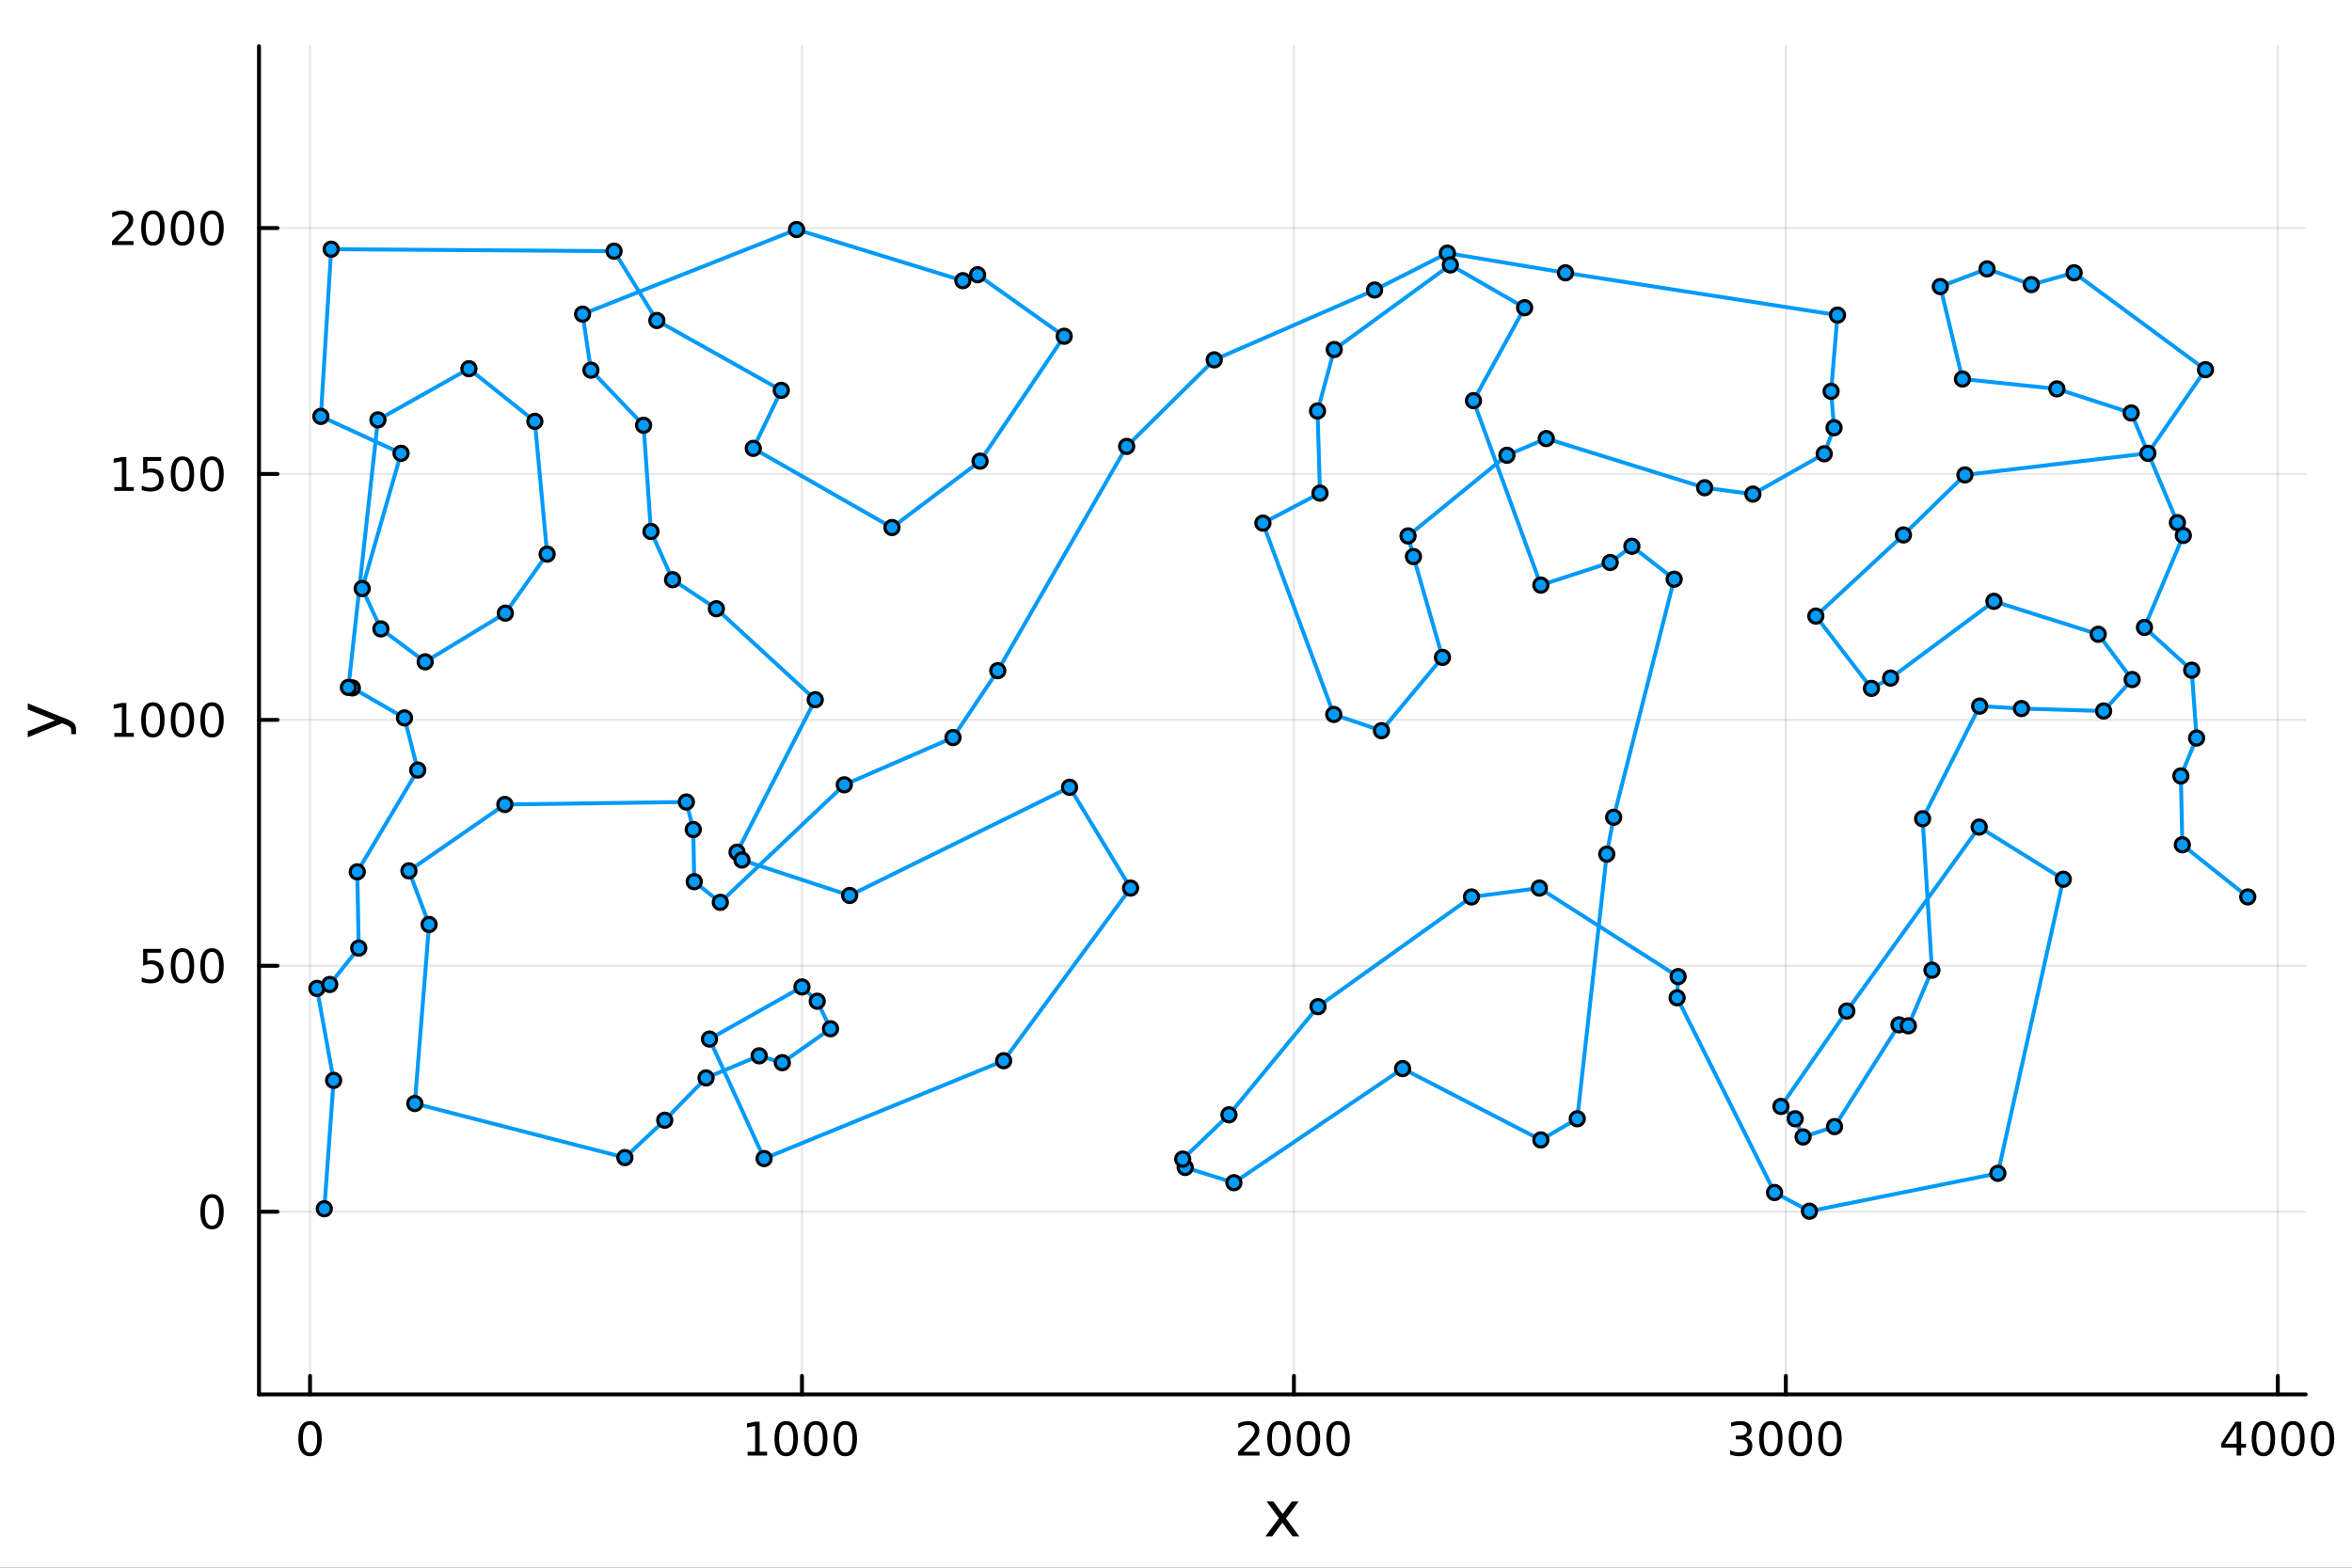 <?xml version="1.0" encoding="utf-8"?>
<svg xmlns="http://www.w3.org/2000/svg" xmlns:xlink="http://www.w3.org/1999/xlink" width="600" height="400" viewBox="0 0 2400 1600">
<rect x="0" y="0" width="2400" height="1600" fill="#333333" stroke="none"/>
<defs>
  <clipPath id="clip400">
    <rect x="0" y="0" width="2400" height="1600"/>
  </clipPath>
</defs>
<path clip-path="url(#clip400)" d="
M0 1600 L2400 1600 L2400 0 L0 0  Z
  " fill="#ffffff" fill-rule="evenodd" fill-opacity="1"/>
<defs>
  <clipPath id="clip401">
    <rect x="480" y="0" width="1681" height="1600"/>
  </clipPath>
</defs>
<path clip-path="url(#clip400)" d="
M264.287 1423.18 L2352.76 1423.18 L2352.76 47.244 L264.287 47.244  Z
  " fill="#ffffff" fill-rule="evenodd" fill-opacity="1"/>
<defs>
  <clipPath id="clip402">
    <rect x="264" y="47" width="2089" height="1377"/>
  </clipPath>
</defs>
<polyline clip-path="url(#clip402)" style="stroke:#000000; stroke-linecap:round; stroke-linejoin:round; stroke-width:2; stroke-opacity:0.1; fill:none" points="
  316.367,1423.18 316.367,47.244 
  "/>
<polyline clip-path="url(#clip402)" style="stroke:#000000; stroke-linecap:round; stroke-linejoin:round; stroke-width:2; stroke-opacity:0.1; fill:none" points="
  818.343,1423.18 818.343,47.244 
  "/>
<polyline clip-path="url(#clip402)" style="stroke:#000000; stroke-linecap:round; stroke-linejoin:round; stroke-width:2; stroke-opacity:0.1; fill:none" points="
  1320.32,1423.18 1320.32,47.244 
  "/>
<polyline clip-path="url(#clip402)" style="stroke:#000000; stroke-linecap:round; stroke-linejoin:round; stroke-width:2; stroke-opacity:0.1; fill:none" points="
  1822.29,1423.18 1822.29,47.244 
  "/>
<polyline clip-path="url(#clip402)" style="stroke:#000000; stroke-linecap:round; stroke-linejoin:round; stroke-width:2; stroke-opacity:0.1; fill:none" points="
  2324.27,1423.18 2324.27,47.244 
  "/>
<polyline clip-path="url(#clip400)" style="stroke:#000000; stroke-linecap:round; stroke-linejoin:round; stroke-width:4; stroke-opacity:1; fill:none" points="
  264.287,1423.18 2352.76,1423.18 
  "/>
<polyline clip-path="url(#clip400)" style="stroke:#000000; stroke-linecap:round; stroke-linejoin:round; stroke-width:4; stroke-opacity:1; fill:none" points="
  316.367,1423.18 316.367,1404.28 
  "/>
<polyline clip-path="url(#clip400)" style="stroke:#000000; stroke-linecap:round; stroke-linejoin:round; stroke-width:4; stroke-opacity:1; fill:none" points="
  818.343,1423.18 818.343,1404.28 
  "/>
<polyline clip-path="url(#clip400)" style="stroke:#000000; stroke-linecap:round; stroke-linejoin:round; stroke-width:4; stroke-opacity:1; fill:none" points="
  1320.32,1423.18 1320.32,1404.28 
  "/>
<polyline clip-path="url(#clip400)" style="stroke:#000000; stroke-linecap:round; stroke-linejoin:round; stroke-width:4; stroke-opacity:1; fill:none" points="
  1822.29,1423.18 1822.29,1404.28 
  "/>
<polyline clip-path="url(#clip400)" style="stroke:#000000; stroke-linecap:round; stroke-linejoin:round; stroke-width:4; stroke-opacity:1; fill:none" points="
  2324.27,1423.18 2324.27,1404.28 
  "/>
<path clip-path="url(#clip400)" d="M316.367 1454.1 Q312.756 1454.1 310.927 1457.66 Q309.122 1461.2 309.122 1468.33 Q309.122 1475.44 310.927 1479.01 Q312.756 1482.55 316.367 1482.55 Q320.002 1482.55 321.807 1479.01 Q323.636 1475.44 323.636 1468.33 Q323.636 1461.2 321.807 1457.66 Q320.002 1454.1 316.367 1454.1 M316.367 1450.39 Q322.177 1450.39 325.233 1455 Q328.312 1459.58 328.312 1468.33 Q328.312 1477.06 325.233 1481.67 Q322.177 1486.25 316.367 1486.25 Q310.557 1486.25 307.478 1481.67 Q304.423 1477.06 304.423 1468.33 Q304.423 1459.58 307.478 1455 Q310.557 1450.39 316.367 1450.39 Z" fill="#000000" fill-rule="evenodd" fill-opacity="1" /><path clip-path="url(#clip400)" d="M762.868 1481.64 L770.507 1481.64 L770.507 1455.28 L762.197 1456.95 L762.197 1452.69 L770.461 1451.02 L775.137 1451.02 L775.137 1481.64 L782.776 1481.64 L782.776 1485.58 L762.868 1485.58 L762.868 1481.64 Z" fill="#000000" fill-rule="evenodd" fill-opacity="1" /><path clip-path="url(#clip400)" d="M802.22 1454.1 Q798.609 1454.1 796.78 1457.66 Q794.975 1461.2 794.975 1468.33 Q794.975 1475.44 796.78 1479.01 Q798.609 1482.55 802.22 1482.55 Q805.854 1482.55 807.66 1479.01 Q809.489 1475.44 809.489 1468.33 Q809.489 1461.2 807.66 1457.66 Q805.854 1454.1 802.22 1454.1 M802.22 1450.39 Q808.03 1450.39 811.086 1455 Q814.164 1459.58 814.164 1468.33 Q814.164 1477.06 811.086 1481.67 Q808.03 1486.25 802.22 1486.25 Q796.41 1486.25 793.331 1481.67 Q790.276 1477.06 790.276 1468.33 Q790.276 1459.58 793.331 1455 Q796.41 1450.39 802.22 1450.39 Z" fill="#000000" fill-rule="evenodd" fill-opacity="1" /><path clip-path="url(#clip400)" d="M832.382 1454.1 Q828.771 1454.1 826.942 1457.66 Q825.137 1461.2 825.137 1468.33 Q825.137 1475.44 826.942 1479.01 Q828.771 1482.55 832.382 1482.55 Q836.016 1482.55 837.822 1479.01 Q839.65 1475.44 839.65 1468.33 Q839.65 1461.2 837.822 1457.66 Q836.016 1454.1 832.382 1454.1 M832.382 1450.39 Q838.192 1450.39 841.248 1455 Q844.326 1459.58 844.326 1468.33 Q844.326 1477.06 841.248 1481.67 Q838.192 1486.25 832.382 1486.25 Q826.572 1486.25 823.493 1481.67 Q820.438 1477.06 820.438 1468.33 Q820.438 1459.58 823.493 1455 Q826.572 1450.39 832.382 1450.39 Z" fill="#000000" fill-rule="evenodd" fill-opacity="1" /><path clip-path="url(#clip400)" d="M862.544 1454.1 Q858.933 1454.1 857.104 1457.66 Q855.298 1461.2 855.298 1468.33 Q855.298 1475.44 857.104 1479.01 Q858.933 1482.55 862.544 1482.55 Q866.178 1482.55 867.984 1479.01 Q869.812 1475.44 869.812 1468.33 Q869.812 1461.2 867.984 1457.66 Q866.178 1454.1 862.544 1454.1 M862.544 1450.39 Q868.354 1450.39 871.409 1455 Q874.488 1459.58 874.488 1468.33 Q874.488 1477.06 871.409 1481.67 Q868.354 1486.25 862.544 1486.25 Q856.734 1486.25 853.655 1481.67 Q850.599 1477.06 850.599 1468.33 Q850.599 1459.58 853.655 1455 Q856.734 1450.39 862.544 1450.39 Z" fill="#000000" fill-rule="evenodd" fill-opacity="1" /><path clip-path="url(#clip400)" d="M1268.93 1481.64 L1285.25 1481.64 L1285.25 1485.58 L1263.3 1485.58 L1263.3 1481.64 Q1265.97 1478.89 1270.55 1474.26 Q1275.16 1469.61 1276.34 1468.27 Q1278.58 1465.74 1279.46 1464.01 Q1280.36 1462.25 1280.36 1460.56 Q1280.36 1457.8 1278.42 1456.07 Q1276.5 1454.33 1273.4 1454.33 Q1271.2 1454.33 1268.74 1455.09 Q1266.31 1455.86 1263.54 1457.41 L1263.54 1452.69 Q1266.36 1451.55 1268.81 1450.97 Q1271.27 1450.39 1273.3 1450.39 Q1278.67 1450.39 1281.87 1453.08 Q1285.06 1455.77 1285.06 1460.26 Q1285.06 1462.39 1284.25 1464.31 Q1283.47 1466.2 1281.36 1468.8 Q1280.78 1469.47 1277.68 1472.69 Q1274.58 1475.88 1268.93 1481.64 Z" fill="#000000" fill-rule="evenodd" fill-opacity="1" /><path clip-path="url(#clip400)" d="M1305.06 1454.1 Q1301.45 1454.1 1299.62 1457.66 Q1297.82 1461.2 1297.82 1468.33 Q1297.82 1475.44 1299.62 1479.01 Q1301.45 1482.55 1305.06 1482.55 Q1308.7 1482.55 1310.5 1479.01 Q1312.33 1475.44 1312.33 1468.33 Q1312.33 1461.2 1310.5 1457.66 Q1308.7 1454.1 1305.06 1454.1 M1305.06 1450.39 Q1310.87 1450.39 1313.93 1455 Q1317.01 1459.58 1317.01 1468.33 Q1317.01 1477.06 1313.93 1481.67 Q1310.87 1486.25 1305.06 1486.25 Q1299.25 1486.25 1296.17 1481.67 Q1293.12 1477.06 1293.12 1468.33 Q1293.12 1459.58 1296.17 1455 Q1299.25 1450.39 1305.06 1450.39 Z" fill="#000000" fill-rule="evenodd" fill-opacity="1" /><path clip-path="url(#clip400)" d="M1335.23 1454.1 Q1331.61 1454.1 1329.79 1457.66 Q1327.98 1461.2 1327.98 1468.33 Q1327.98 1475.44 1329.79 1479.01 Q1331.61 1482.55 1335.23 1482.55 Q1338.86 1482.55 1340.67 1479.01 Q1342.49 1475.44 1342.49 1468.33 Q1342.49 1461.2 1340.67 1457.66 Q1338.86 1454.1 1335.23 1454.1 M1335.23 1450.39 Q1341.04 1450.39 1344.09 1455 Q1347.17 1459.58 1347.17 1468.33 Q1347.17 1477.06 1344.09 1481.67 Q1341.04 1486.25 1335.23 1486.25 Q1329.42 1486.25 1326.34 1481.67 Q1323.28 1477.06 1323.28 1468.33 Q1323.28 1459.58 1326.34 1455 Q1329.42 1450.39 1335.23 1450.39 Z" fill="#000000" fill-rule="evenodd" fill-opacity="1" /><path clip-path="url(#clip400)" d="M1365.39 1454.1 Q1361.78 1454.1 1359.95 1457.66 Q1358.14 1461.2 1358.14 1468.33 Q1358.14 1475.44 1359.95 1479.01 Q1361.78 1482.55 1365.39 1482.55 Q1369.02 1482.55 1370.83 1479.01 Q1372.66 1475.44 1372.66 1468.33 Q1372.66 1461.2 1370.83 1457.66 Q1369.02 1454.1 1365.39 1454.1 M1365.39 1450.39 Q1371.2 1450.39 1374.25 1455 Q1377.33 1459.58 1377.33 1468.33 Q1377.33 1477.06 1374.25 1481.67 Q1371.2 1486.25 1365.39 1486.25 Q1359.58 1486.25 1356.5 1481.67 Q1353.44 1477.06 1353.44 1468.33 Q1353.44 1459.58 1356.5 1455 Q1359.58 1450.39 1365.39 1450.39 Z" fill="#000000" fill-rule="evenodd" fill-opacity="1" /><path clip-path="url(#clip400)" d="M1780.97 1466.95 Q1784.33 1467.66 1786.21 1469.93 Q1788.1 1472.2 1788.1 1475.53 Q1788.1 1480.65 1784.59 1483.45 Q1781.07 1486.25 1774.59 1486.25 Q1772.41 1486.25 1770.09 1485.81 Q1767.8 1485.39 1765.35 1484.54 L1765.35 1480.02 Q1767.29 1481.16 1769.61 1481.74 Q1771.92 1482.32 1774.45 1482.32 Q1778.84 1482.32 1781.14 1480.58 Q1783.45 1478.84 1783.45 1475.53 Q1783.45 1472.48 1781.3 1470.77 Q1779.17 1469.03 1775.35 1469.03 L1771.32 1469.03 L1771.32 1465.19 L1775.53 1465.19 Q1778.98 1465.19 1780.81 1463.82 Q1782.64 1462.43 1782.64 1459.84 Q1782.64 1457.18 1780.74 1455.77 Q1778.87 1454.33 1775.35 1454.33 Q1773.43 1454.33 1771.23 1454.75 Q1769.03 1455.16 1766.39 1456.04 L1766.39 1451.88 Q1769.05 1451.14 1771.37 1450.77 Q1773.71 1450.39 1775.77 1450.39 Q1781.09 1450.39 1784.19 1452.83 Q1787.29 1455.23 1787.29 1459.35 Q1787.29 1462.22 1785.65 1464.21 Q1784.01 1466.18 1780.97 1466.95 Z" fill="#000000" fill-rule="evenodd" fill-opacity="1" /><path clip-path="url(#clip400)" d="M1806.97 1454.1 Q1803.36 1454.1 1801.53 1457.66 Q1799.72 1461.2 1799.72 1468.33 Q1799.72 1475.44 1801.53 1479.01 Q1803.36 1482.55 1806.97 1482.55 Q1810.6 1482.55 1812.41 1479.01 Q1814.24 1475.44 1814.24 1468.33 Q1814.24 1461.2 1812.41 1457.66 Q1810.6 1454.1 1806.97 1454.1 M1806.97 1450.39 Q1812.78 1450.39 1815.84 1455 Q1818.91 1459.58 1818.91 1468.33 Q1818.91 1477.06 1815.84 1481.67 Q1812.78 1486.25 1806.97 1486.25 Q1801.16 1486.25 1798.08 1481.67 Q1795.03 1477.06 1795.03 1468.33 Q1795.03 1459.58 1798.08 1455 Q1801.16 1450.39 1806.97 1450.39 Z" fill="#000000" fill-rule="evenodd" fill-opacity="1" /><path clip-path="url(#clip400)" d="M1837.13 1454.1 Q1833.52 1454.1 1831.69 1457.66 Q1829.89 1461.2 1829.89 1468.33 Q1829.89 1475.44 1831.69 1479.01 Q1833.52 1482.55 1837.13 1482.55 Q1840.77 1482.55 1842.57 1479.01 Q1844.4 1475.44 1844.4 1468.33 Q1844.4 1461.2 1842.57 1457.66 Q1840.77 1454.1 1837.13 1454.1 M1837.13 1450.39 Q1842.94 1450.39 1846 1455 Q1849.08 1459.58 1849.08 1468.33 Q1849.08 1477.06 1846 1481.67 Q1842.94 1486.25 1837.13 1486.25 Q1831.32 1486.25 1828.24 1481.67 Q1825.19 1477.06 1825.19 1468.33 Q1825.19 1459.58 1828.24 1455 Q1831.32 1450.39 1837.13 1450.39 Z" fill="#000000" fill-rule="evenodd" fill-opacity="1" /><path clip-path="url(#clip400)" d="M1867.29 1454.1 Q1863.68 1454.1 1861.85 1457.66 Q1860.05 1461.2 1860.05 1468.33 Q1860.05 1475.44 1861.85 1479.01 Q1863.68 1482.55 1867.29 1482.55 Q1870.93 1482.55 1872.73 1479.01 Q1874.56 1475.44 1874.56 1468.33 Q1874.56 1461.2 1872.73 1457.66 Q1870.93 1454.1 1867.29 1454.1 M1867.29 1450.39 Q1873.1 1450.39 1876.16 1455 Q1879.24 1459.58 1879.24 1468.33 Q1879.24 1477.06 1876.16 1481.67 Q1873.1 1486.25 1867.29 1486.25 Q1861.48 1486.25 1858.4 1481.67 Q1855.35 1477.06 1855.35 1468.33 Q1855.35 1459.58 1858.4 1455 Q1861.48 1450.39 1867.29 1450.39 Z" fill="#000000" fill-rule="evenodd" fill-opacity="1" /><path clip-path="url(#clip400)" d="M2282.28 1455.09 L2270.47 1473.54 L2282.28 1473.54 L2282.28 1455.09 M2281.05 1451.02 L2286.93 1451.02 L2286.93 1473.54 L2291.86 1473.54 L2291.86 1477.43 L2286.93 1477.43 L2286.93 1485.58 L2282.28 1485.58 L2282.28 1477.43 L2266.68 1477.43 L2266.68 1472.92 L2281.05 1451.02 Z" fill="#000000" fill-rule="evenodd" fill-opacity="1" /><path clip-path="url(#clip400)" d="M2309.59 1454.1 Q2305.98 1454.1 2304.15 1457.66 Q2302.35 1461.2 2302.35 1468.33 Q2302.35 1475.44 2304.15 1479.01 Q2305.98 1482.55 2309.59 1482.55 Q2313.23 1482.55 2315.03 1479.01 Q2316.86 1475.44 2316.86 1468.33 Q2316.86 1461.2 2315.03 1457.66 Q2313.23 1454.1 2309.59 1454.1 M2309.59 1450.39 Q2315.4 1450.39 2318.46 1455 Q2321.54 1459.58 2321.54 1468.33 Q2321.54 1477.06 2318.46 1481.67 Q2315.4 1486.25 2309.59 1486.25 Q2303.78 1486.25 2300.7 1481.67 Q2297.65 1477.06 2297.65 1468.33 Q2297.65 1459.58 2300.7 1455 Q2303.78 1450.39 2309.59 1450.39 Z" fill="#000000" fill-rule="evenodd" fill-opacity="1" /><path clip-path="url(#clip400)" d="M2339.75 1454.1 Q2336.14 1454.1 2334.32 1457.66 Q2332.51 1461.2 2332.51 1468.33 Q2332.51 1475.44 2334.32 1479.01 Q2336.14 1482.55 2339.75 1482.55 Q2343.39 1482.55 2345.19 1479.01 Q2347.02 1475.44 2347.02 1468.33 Q2347.02 1461.2 2345.19 1457.66 Q2343.39 1454.1 2339.75 1454.1 M2339.75 1450.39 Q2345.56 1450.39 2348.62 1455 Q2351.7 1459.58 2351.7 1468.33 Q2351.7 1477.06 2348.62 1481.67 Q2345.56 1486.25 2339.75 1486.25 Q2333.94 1486.25 2330.87 1481.67 Q2327.81 1477.06 2327.81 1468.33 Q2327.81 1459.58 2330.87 1455 Q2333.94 1450.39 2339.75 1450.39 Z" fill="#000000" fill-rule="evenodd" fill-opacity="1" /><path clip-path="url(#clip400)" d="M2369.92 1454.1 Q2366.31 1454.1 2364.48 1457.66 Q2362.67 1461.2 2362.67 1468.33 Q2362.67 1475.44 2364.48 1479.01 Q2366.31 1482.55 2369.92 1482.55 Q2373.55 1482.55 2375.36 1479.01 Q2377.19 1475.44 2377.19 1468.33 Q2377.19 1461.2 2375.36 1457.66 Q2373.55 1454.1 2369.92 1454.1 M2369.92 1450.39 Q2375.73 1450.39 2378.78 1455 Q2381.86 1459.58 2381.86 1468.33 Q2381.86 1477.06 2378.78 1481.67 Q2375.73 1486.25 2369.92 1486.25 Q2364.11 1486.25 2361.03 1481.67 Q2357.97 1477.06 2357.97 1468.33 Q2357.97 1459.58 2361.03 1455 Q2364.11 1450.39 2369.92 1450.39 Z" fill="#000000" fill-rule="evenodd" fill-opacity="1" /><path clip-path="url(#clip400)" d="M1325.14 1532.4 L1312.25 1549.74 L1325.8 1568.04 L1318.9 1568.04 L1308.52 1554.04 L1298.15 1568.04 L1291.24 1568.04 L1305.08 1549.39 L1292.42 1532.4 L1299.32 1532.4 L1308.78 1545.1 L1318.23 1532.4 L1325.14 1532.4 Z" fill="#000000" fill-rule="evenodd" fill-opacity="1" /><polyline clip-path="url(#clip402)" style="stroke:#000000; stroke-linecap:round; stroke-linejoin:round; stroke-width:2; stroke-opacity:0.1; fill:none" points="
  264.287,1236.69 2352.76,1236.69 
  "/>
<polyline clip-path="url(#clip402)" style="stroke:#000000; stroke-linecap:round; stroke-linejoin:round; stroke-width:2; stroke-opacity:0.1; fill:none" points="
  264.287,985.698 2352.76,985.698 
  "/>
<polyline clip-path="url(#clip402)" style="stroke:#000000; stroke-linecap:round; stroke-linejoin:round; stroke-width:2; stroke-opacity:0.1; fill:none" points="
  264.287,734.71 2352.76,734.71 
  "/>
<polyline clip-path="url(#clip402)" style="stroke:#000000; stroke-linecap:round; stroke-linejoin:round; stroke-width:2; stroke-opacity:0.1; fill:none" points="
  264.287,483.722 2352.76,483.722 
  "/>
<polyline clip-path="url(#clip402)" style="stroke:#000000; stroke-linecap:round; stroke-linejoin:round; stroke-width:2; stroke-opacity:0.1; fill:none" points="
  264.287,232.735 2352.76,232.735 
  "/>
<polyline clip-path="url(#clip400)" style="stroke:#000000; stroke-linecap:round; stroke-linejoin:round; stroke-width:4; stroke-opacity:1; fill:none" points="
  264.287,1423.18 264.287,47.244 
  "/>
<polyline clip-path="url(#clip400)" style="stroke:#000000; stroke-linecap:round; stroke-linejoin:round; stroke-width:4; stroke-opacity:1; fill:none" points="
  264.287,1236.69 283.185,1236.69 
  "/>
<polyline clip-path="url(#clip400)" style="stroke:#000000; stroke-linecap:round; stroke-linejoin:round; stroke-width:4; stroke-opacity:1; fill:none" points="
  264.287,985.698 283.185,985.698 
  "/>
<polyline clip-path="url(#clip400)" style="stroke:#000000; stroke-linecap:round; stroke-linejoin:round; stroke-width:4; stroke-opacity:1; fill:none" points="
  264.287,734.71 283.185,734.71 
  "/>
<polyline clip-path="url(#clip400)" style="stroke:#000000; stroke-linecap:round; stroke-linejoin:round; stroke-width:4; stroke-opacity:1; fill:none" points="
  264.287,483.722 283.185,483.722 
  "/>
<polyline clip-path="url(#clip400)" style="stroke:#000000; stroke-linecap:round; stroke-linejoin:round; stroke-width:4; stroke-opacity:1; fill:none" points="
  264.287,232.735 283.185,232.735 
  "/>
<path clip-path="url(#clip400)" d="M216.343 1222.48 Q212.732 1222.48 210.903 1226.05 Q209.098 1229.59 209.098 1236.72 Q209.098 1243.83 210.903 1247.39 Q212.732 1250.93 216.343 1250.93 Q219.977 1250.93 221.783 1247.39 Q223.611 1243.83 223.611 1236.72 Q223.611 1229.59 221.783 1226.05 Q219.977 1222.48 216.343 1222.48 M216.343 1218.78 Q222.153 1218.78 225.209 1223.39 Q228.287 1227.97 228.287 1236.72 Q228.287 1245.45 225.209 1250.05 Q222.153 1254.64 216.343 1254.64 Q210.533 1254.64 207.454 1250.05 Q204.399 1245.45 204.399 1236.72 Q204.399 1227.97 207.454 1223.39 Q210.533 1218.78 216.343 1218.78 Z" fill="#000000" fill-rule="evenodd" fill-opacity="1" /><path clip-path="url(#clip400)" d="M146.066 968.418 L164.422 968.418 L164.422 972.353 L150.348 972.353 L150.348 980.825 Q151.366 980.478 152.385 980.316 Q153.403 980.131 154.422 980.131 Q160.209 980.131 163.589 983.302 Q166.968 986.473 166.968 991.89 Q166.968 997.468 163.496 1000.57 Q160.024 1003.65 153.704 1003.65 Q151.528 1003.65 149.26 1003.28 Q147.015 1002.91 144.607 1002.17 L144.607 997.468 Q146.691 998.603 148.913 999.158 Q151.135 999.714 153.612 999.714 Q157.616 999.714 159.954 997.607 Q162.292 995.501 162.292 991.89 Q162.292 988.279 159.954 986.172 Q157.616 984.066 153.612 984.066 Q151.737 984.066 149.862 984.482 Q148.01 984.899 146.066 985.779 L146.066 968.418 Z" fill="#000000" fill-rule="evenodd" fill-opacity="1" /><path clip-path="url(#clip400)" d="M186.181 971.496 Q182.57 971.496 180.741 975.061 Q178.936 978.603 178.936 985.732 Q178.936 992.839 180.741 996.404 Q182.57 999.945 186.181 999.945 Q189.815 999.945 191.621 996.404 Q193.45 992.839 193.45 985.732 Q193.45 978.603 191.621 975.061 Q189.815 971.496 186.181 971.496 M186.181 967.793 Q191.991 967.793 195.047 972.399 Q198.125 976.982 198.125 985.732 Q198.125 994.459 195.047 999.066 Q191.991 1003.65 186.181 1003.65 Q180.371 1003.65 177.292 999.066 Q174.237 994.459 174.237 985.732 Q174.237 976.982 177.292 972.399 Q180.371 967.793 186.181 967.793 Z" fill="#000000" fill-rule="evenodd" fill-opacity="1" /><path clip-path="url(#clip400)" d="M216.343 971.496 Q212.732 971.496 210.903 975.061 Q209.098 978.603 209.098 985.732 Q209.098 992.839 210.903 996.404 Q212.732 999.945 216.343 999.945 Q219.977 999.945 221.783 996.404 Q223.611 992.839 223.611 985.732 Q223.611 978.603 221.783 975.061 Q219.977 971.496 216.343 971.496 M216.343 967.793 Q222.153 967.793 225.209 972.399 Q228.287 976.982 228.287 985.732 Q228.287 994.459 225.209 999.066 Q222.153 1003.65 216.343 1003.65 Q210.533 1003.65 207.454 999.066 Q204.399 994.459 204.399 985.732 Q204.399 976.982 207.454 972.399 Q210.533 967.793 216.343 967.793 Z" fill="#000000" fill-rule="evenodd" fill-opacity="1" /><path clip-path="url(#clip400)" d="M116.668 748.055 L124.306 748.055 L124.306 721.689 L115.996 723.356 L115.996 719.097 L124.26 717.43 L128.936 717.43 L128.936 748.055 L136.575 748.055 L136.575 751.99 L116.668 751.99 L116.668 748.055 Z" fill="#000000" fill-rule="evenodd" fill-opacity="1" /><path clip-path="url(#clip400)" d="M156.019 720.509 Q152.408 720.509 150.579 724.073 Q148.774 727.615 148.774 734.745 Q148.774 741.851 150.579 745.416 Q152.408 748.958 156.019 748.958 Q159.653 748.958 161.459 745.416 Q163.288 741.851 163.288 734.745 Q163.288 727.615 161.459 724.073 Q159.653 720.509 156.019 720.509 M156.019 716.805 Q161.829 716.805 164.885 721.411 Q167.964 725.995 167.964 734.745 Q167.964 743.472 164.885 748.078 Q161.829 752.661 156.019 752.661 Q150.209 752.661 147.13 748.078 Q144.075 743.472 144.075 734.745 Q144.075 725.995 147.13 721.411 Q150.209 716.805 156.019 716.805 Z" fill="#000000" fill-rule="evenodd" fill-opacity="1" /><path clip-path="url(#clip400)" d="M186.181 720.509 Q182.57 720.509 180.741 724.073 Q178.936 727.615 178.936 734.745 Q178.936 741.851 180.741 745.416 Q182.57 748.958 186.181 748.958 Q189.815 748.958 191.621 745.416 Q193.45 741.851 193.45 734.745 Q193.45 727.615 191.621 724.073 Q189.815 720.509 186.181 720.509 M186.181 716.805 Q191.991 716.805 195.047 721.411 Q198.125 725.995 198.125 734.745 Q198.125 743.472 195.047 748.078 Q191.991 752.661 186.181 752.661 Q180.371 752.661 177.292 748.078 Q174.237 743.472 174.237 734.745 Q174.237 725.995 177.292 721.411 Q180.371 716.805 186.181 716.805 Z" fill="#000000" fill-rule="evenodd" fill-opacity="1" /><path clip-path="url(#clip400)" d="M216.343 720.509 Q212.732 720.509 210.903 724.073 Q209.098 727.615 209.098 734.745 Q209.098 741.851 210.903 745.416 Q212.732 748.958 216.343 748.958 Q219.977 748.958 221.783 745.416 Q223.611 741.851 223.611 734.745 Q223.611 727.615 221.783 724.073 Q219.977 720.509 216.343 720.509 M216.343 716.805 Q222.153 716.805 225.209 721.411 Q228.287 725.995 228.287 734.745 Q228.287 743.472 225.209 748.078 Q222.153 752.661 216.343 752.661 Q210.533 752.661 207.454 748.078 Q204.399 743.472 204.399 734.745 Q204.399 725.995 207.454 721.411 Q210.533 716.805 216.343 716.805 Z" fill="#000000" fill-rule="evenodd" fill-opacity="1" /><path clip-path="url(#clip400)" d="M116.668 497.067 L124.306 497.067 L124.306 470.702 L115.996 472.368 L115.996 468.109 L124.26 466.442 L128.936 466.442 L128.936 497.067 L136.575 497.067 L136.575 501.002 L116.668 501.002 L116.668 497.067 Z" fill="#000000" fill-rule="evenodd" fill-opacity="1" /><path clip-path="url(#clip400)" d="M146.066 466.442 L164.422 466.442 L164.422 470.377 L150.348 470.377 L150.348 478.85 Q151.366 478.502 152.385 478.34 Q153.403 478.155 154.422 478.155 Q160.209 478.155 163.589 481.326 Q166.968 484.498 166.968 489.914 Q166.968 495.493 163.496 498.595 Q160.024 501.674 153.704 501.674 Q151.528 501.674 149.26 501.303 Q147.015 500.933 144.607 500.192 L144.607 495.493 Q146.691 496.627 148.913 497.183 Q151.135 497.738 153.612 497.738 Q157.616 497.738 159.954 495.632 Q162.292 493.525 162.292 489.914 Q162.292 486.303 159.954 484.197 Q157.616 482.09 153.612 482.09 Q151.737 482.09 149.862 482.507 Q148.01 482.924 146.066 483.803 L146.066 466.442 Z" fill="#000000" fill-rule="evenodd" fill-opacity="1" /><path clip-path="url(#clip400)" d="M186.181 469.521 Q182.57 469.521 180.741 473.086 Q178.936 476.627 178.936 483.757 Q178.936 490.863 180.741 494.428 Q182.57 497.97 186.181 497.97 Q189.815 497.97 191.621 494.428 Q193.45 490.863 193.45 483.757 Q193.45 476.627 191.621 473.086 Q189.815 469.521 186.181 469.521 M186.181 465.817 Q191.991 465.817 195.047 470.424 Q198.125 475.007 198.125 483.757 Q198.125 492.484 195.047 497.09 Q191.991 501.674 186.181 501.674 Q180.371 501.674 177.292 497.09 Q174.237 492.484 174.237 483.757 Q174.237 475.007 177.292 470.424 Q180.371 465.817 186.181 465.817 Z" fill="#000000" fill-rule="evenodd" fill-opacity="1" /><path clip-path="url(#clip400)" d="M216.343 469.521 Q212.732 469.521 210.903 473.086 Q209.098 476.627 209.098 483.757 Q209.098 490.863 210.903 494.428 Q212.732 497.97 216.343 497.97 Q219.977 497.97 221.783 494.428 Q223.611 490.863 223.611 483.757 Q223.611 476.627 221.783 473.086 Q219.977 469.521 216.343 469.521 M216.343 465.817 Q222.153 465.817 225.209 470.424 Q228.287 475.007 228.287 483.757 Q228.287 492.484 225.209 497.09 Q222.153 501.674 216.343 501.674 Q210.533 501.674 207.454 497.09 Q204.399 492.484 204.399 483.757 Q204.399 475.007 207.454 470.424 Q210.533 465.817 216.343 465.817 Z" fill="#000000" fill-rule="evenodd" fill-opacity="1" /><path clip-path="url(#clip400)" d="M119.885 246.079 L136.204 246.079 L136.204 250.015 L114.26 250.015 L114.26 246.079 Q116.922 243.325 121.505 238.695 Q126.112 234.042 127.292 232.7 Q129.538 230.177 130.417 228.441 Q131.32 226.681 131.32 224.992 Q131.32 222.237 129.376 220.501 Q127.455 218.765 124.353 218.765 Q122.154 218.765 119.7 219.529 Q117.269 220.293 114.492 221.843 L114.492 217.121 Q117.316 215.987 119.769 215.408 Q122.223 214.83 124.26 214.83 Q129.63 214.83 132.825 217.515 Q136.019 220.2 136.019 224.691 Q136.019 226.82 135.209 228.742 Q134.422 230.64 132.316 233.232 Q131.737 233.904 128.635 237.121 Q125.533 240.316 119.885 246.079 Z" fill="#000000" fill-rule="evenodd" fill-opacity="1" /><path clip-path="url(#clip400)" d="M156.019 218.533 Q152.408 218.533 150.579 222.098 Q148.774 225.64 148.774 232.769 Q148.774 239.876 150.579 243.441 Q152.408 246.982 156.019 246.982 Q159.653 246.982 161.459 243.441 Q163.288 239.876 163.288 232.769 Q163.288 225.64 161.459 222.098 Q159.653 218.533 156.019 218.533 M156.019 214.83 Q161.829 214.83 164.885 219.436 Q167.964 224.019 167.964 232.769 Q167.964 241.496 164.885 246.103 Q161.829 250.686 156.019 250.686 Q150.209 250.686 147.13 246.103 Q144.075 241.496 144.075 232.769 Q144.075 224.019 147.13 219.436 Q150.209 214.83 156.019 214.83 Z" fill="#000000" fill-rule="evenodd" fill-opacity="1" /><path clip-path="url(#clip400)" d="M186.181 218.533 Q182.57 218.533 180.741 222.098 Q178.936 225.64 178.936 232.769 Q178.936 239.876 180.741 243.441 Q182.57 246.982 186.181 246.982 Q189.815 246.982 191.621 243.441 Q193.45 239.876 193.45 232.769 Q193.45 225.64 191.621 222.098 Q189.815 218.533 186.181 218.533 M186.181 214.83 Q191.991 214.83 195.047 219.436 Q198.125 224.019 198.125 232.769 Q198.125 241.496 195.047 246.103 Q191.991 250.686 186.181 250.686 Q180.371 250.686 177.292 246.103 Q174.237 241.496 174.237 232.769 Q174.237 224.019 177.292 219.436 Q180.371 214.83 186.181 214.83 Z" fill="#000000" fill-rule="evenodd" fill-opacity="1" /><path clip-path="url(#clip400)" d="M216.343 218.533 Q212.732 218.533 210.903 222.098 Q209.098 225.64 209.098 232.769 Q209.098 239.876 210.903 243.441 Q212.732 246.982 216.343 246.982 Q219.977 246.982 221.783 243.441 Q223.611 239.876 223.611 232.769 Q223.611 225.64 221.783 222.098 Q219.977 218.533 216.343 218.533 M216.343 214.83 Q222.153 214.83 225.209 219.436 Q228.287 224.019 228.287 232.769 Q228.287 241.496 225.209 246.103 Q222.153 250.686 216.343 250.686 Q210.533 250.686 207.454 246.103 Q204.399 241.496 204.399 232.769 Q204.399 224.019 207.454 219.436 Q210.533 214.83 216.343 214.83 Z" fill="#000000" fill-rule="evenodd" fill-opacity="1" /><path clip-path="url(#clip400)" d="M67.314 733.525 Q73.68 736.008 75.622 738.363 Q77.563 740.718 77.563 744.665 L77.563 749.344 L72.662 749.344 L72.662 745.906 Q72.662 743.487 71.516 742.151 Q70.37 740.814 66.105 739.191 L63.431 738.14 L28.356 752.559 L28.356 746.352 L56.238 735.212 L28.356 724.072 L28.356 717.865 L67.314 733.525 Z" fill="#000000" fill-rule="evenodd" fill-opacity="1" /><polyline clip-path="url(#clip402)" style="stroke:#009af9; stroke-linecap:round; stroke-linejoin:round; stroke-width:4; stroke-opacity:1; fill:none" points="
  330.925,1233.67 340.462,1102.66 323.395,1008.79 336.446,1004.77 366.063,967.627 364.557,889.82 426.3,785.911 412.747,732.702 359.537,702.082 355.521,701.58 
  385.64,428.505 478.505,376.3 545.77,430.011 558.319,565.544 515.651,625.781 433.83,675.477 388.652,641.845 369.577,600.683 409.233,462.639 327.411,424.991 
  337.952,254.32 626.588,256.327 670.26,327.106 797.26,398.386 768.647,457.62 910.204,538.438 1000.06,470.671 1085.9,343.169 997.548,280.422 982.489,286.446 
  812.821,234.241 594.462,320.58 602.995,377.805 656.707,434.027 664.236,542.453 686.323,591.647 730.999,621.264 831.896,714.129 752.082,869.741 757.102,877.773 
  867.034,913.915 1091.42,803.481 1153.66,906.386 1024.15,1082.58 779.691,1182.47 723.971,1060.49 818.343,1007.28 833.904,1021.84 847.457,1049.95 798.264,1084.59 
  774.671,1077.56 720.457,1100.15 678.292,1143.32 637.632,1181.47 423.288,1126.25 437.845,943.532 417.264,888.816 515.15,821.05 700.378,818.54 707.406,846.651 
  708.41,899.86 735.015,920.943 861.513,800.971 972.449,752.781 1018.13,684.512 1149.65,455.612 1239,367.264 1402.64,295.984 1476.93,258.335 1597.41,278.414 
  1875,321.584 1868.48,399.39 1871.49,436.537 1861.45,463.141 1788.66,504.303 1739.47,497.778 1577.83,447.58 1537.67,464.647 1436.78,546.971 1442.3,568.054 
  1471.91,670.959 1409.67,745.753 1360.98,729.188 1288.69,533.92 1346.92,503.299 1344.41,419.469 1361.48,356.723 1479.95,270.383 1555.74,314.055 1503.54,408.928 
  1572.31,597.169 1643.09,574.078 1665.18,557.513 1708.35,591.145 1646.6,834.101 1639.57,871.749 1609.46,1141.81 1572.31,1163.4 1431.25,1090.61 1259.08,1207.07 
  1209.38,1191.51 1206.87,1182.97 1254.06,1137.8 1344.91,1027.36 1501.53,915.421 1570.8,906.386 1712.36,996.741 1711.36,1018.33 1810.75,1217.11 1846.39,1236.18 
  2038.64,1197.53 2105.41,897.35 2019.57,844.141 1884.54,1031.88 1817.27,1129.26 1831.83,1141.81 1839.86,1160.39 1871.99,1149.84 1937.75,1045.93 1947.29,1046.94 
  1971.38,990.215 1961.84,835.607 2020.07,720.655 2062.74,723.165 2146.57,725.674 2175.68,693.548 2141.05,647.366 2034.63,613.734 1929.21,692.042 1909.64,702.584 
  1852.91,628.793 1942.27,545.967 2005.01,484.726 2191.75,462.639 2250.48,377.304 2116.45,278.414 2072.78,290.462 2027.6,274.399 1979.91,292.47 2002.5,386.841 
  2098.88,396.881 2174.68,421.477 2221.87,533.418 2227.89,546.469 2188.23,640.339 2236.42,684.01 2241.44,753.283 2225.38,791.935 2226.89,862.212 2293.65,915.421 
  
  "/>
<circle clip-path="url(#clip402)" cx="330.925" cy="1233.67" r="7.2" fill="#009af9" fill-rule="evenodd" fill-opacity="1" stroke="#000000" stroke-opacity="1" stroke-width="3.2"/>
<circle clip-path="url(#clip402)" cx="340.462" cy="1102.66" r="7.2" fill="#009af9" fill-rule="evenodd" fill-opacity="1" stroke="#000000" stroke-opacity="1" stroke-width="3.2"/>
<circle clip-path="url(#clip402)" cx="323.395" cy="1008.79" r="7.2" fill="#009af9" fill-rule="evenodd" fill-opacity="1" stroke="#000000" stroke-opacity="1" stroke-width="3.2"/>
<circle clip-path="url(#clip402)" cx="336.446" cy="1004.77" r="7.2" fill="#009af9" fill-rule="evenodd" fill-opacity="1" stroke="#000000" stroke-opacity="1" stroke-width="3.2"/>
<circle clip-path="url(#clip402)" cx="366.063" cy="967.627" r="7.2" fill="#009af9" fill-rule="evenodd" fill-opacity="1" stroke="#000000" stroke-opacity="1" stroke-width="3.2"/>
<circle clip-path="url(#clip402)" cx="364.557" cy="889.82" r="7.2" fill="#009af9" fill-rule="evenodd" fill-opacity="1" stroke="#000000" stroke-opacity="1" stroke-width="3.2"/>
<circle clip-path="url(#clip402)" cx="426.3" cy="785.911" r="7.2" fill="#009af9" fill-rule="evenodd" fill-opacity="1" stroke="#000000" stroke-opacity="1" stroke-width="3.2"/>
<circle clip-path="url(#clip402)" cx="412.747" cy="732.702" r="7.2" fill="#009af9" fill-rule="evenodd" fill-opacity="1" stroke="#000000" stroke-opacity="1" stroke-width="3.2"/>
<circle clip-path="url(#clip402)" cx="359.537" cy="702.082" r="7.2" fill="#009af9" fill-rule="evenodd" fill-opacity="1" stroke="#000000" stroke-opacity="1" stroke-width="3.2"/>
<circle clip-path="url(#clip402)" cx="355.521" cy="701.58" r="7.2" fill="#009af9" fill-rule="evenodd" fill-opacity="1" stroke="#000000" stroke-opacity="1" stroke-width="3.2"/>
<circle clip-path="url(#clip402)" cx="385.64" cy="428.505" r="7.2" fill="#009af9" fill-rule="evenodd" fill-opacity="1" stroke="#000000" stroke-opacity="1" stroke-width="3.2"/>
<circle clip-path="url(#clip402)" cx="478.505" cy="376.3" r="7.2" fill="#009af9" fill-rule="evenodd" fill-opacity="1" stroke="#000000" stroke-opacity="1" stroke-width="3.2"/>
<circle clip-path="url(#clip402)" cx="545.77" cy="430.011" r="7.2" fill="#009af9" fill-rule="evenodd" fill-opacity="1" stroke="#000000" stroke-opacity="1" stroke-width="3.2"/>
<circle clip-path="url(#clip402)" cx="558.319" cy="565.544" r="7.2" fill="#009af9" fill-rule="evenodd" fill-opacity="1" stroke="#000000" stroke-opacity="1" stroke-width="3.2"/>
<circle clip-path="url(#clip402)" cx="515.651" cy="625.781" r="7.2" fill="#009af9" fill-rule="evenodd" fill-opacity="1" stroke="#000000" stroke-opacity="1" stroke-width="3.2"/>
<circle clip-path="url(#clip402)" cx="433.83" cy="675.477" r="7.2" fill="#009af9" fill-rule="evenodd" fill-opacity="1" stroke="#000000" stroke-opacity="1" stroke-width="3.2"/>
<circle clip-path="url(#clip402)" cx="388.652" cy="641.845" r="7.2" fill="#009af9" fill-rule="evenodd" fill-opacity="1" stroke="#000000" stroke-opacity="1" stroke-width="3.2"/>
<circle clip-path="url(#clip402)" cx="369.577" cy="600.683" r="7.2" fill="#009af9" fill-rule="evenodd" fill-opacity="1" stroke="#000000" stroke-opacity="1" stroke-width="3.2"/>
<circle clip-path="url(#clip402)" cx="409.233" cy="462.639" r="7.2" fill="#009af9" fill-rule="evenodd" fill-opacity="1" stroke="#000000" stroke-opacity="1" stroke-width="3.2"/>
<circle clip-path="url(#clip402)" cx="327.411" cy="424.991" r="7.2" fill="#009af9" fill-rule="evenodd" fill-opacity="1" stroke="#000000" stroke-opacity="1" stroke-width="3.2"/>
<circle clip-path="url(#clip402)" cx="337.952" cy="254.32" r="7.2" fill="#009af9" fill-rule="evenodd" fill-opacity="1" stroke="#000000" stroke-opacity="1" stroke-width="3.2"/>
<circle clip-path="url(#clip402)" cx="626.588" cy="256.327" r="7.2" fill="#009af9" fill-rule="evenodd" fill-opacity="1" stroke="#000000" stroke-opacity="1" stroke-width="3.2"/>
<circle clip-path="url(#clip402)" cx="670.26" cy="327.106" r="7.2" fill="#009af9" fill-rule="evenodd" fill-opacity="1" stroke="#000000" stroke-opacity="1" stroke-width="3.2"/>
<circle clip-path="url(#clip402)" cx="797.26" cy="398.386" r="7.2" fill="#009af9" fill-rule="evenodd" fill-opacity="1" stroke="#000000" stroke-opacity="1" stroke-width="3.2"/>
<circle clip-path="url(#clip402)" cx="768.647" cy="457.62" r="7.2" fill="#009af9" fill-rule="evenodd" fill-opacity="1" stroke="#000000" stroke-opacity="1" stroke-width="3.2"/>
<circle clip-path="url(#clip402)" cx="910.204" cy="538.438" r="7.2" fill="#009af9" fill-rule="evenodd" fill-opacity="1" stroke="#000000" stroke-opacity="1" stroke-width="3.2"/>
<circle clip-path="url(#clip402)" cx="1000.06" cy="470.671" r="7.2" fill="#009af9" fill-rule="evenodd" fill-opacity="1" stroke="#000000" stroke-opacity="1" stroke-width="3.2"/>
<circle clip-path="url(#clip402)" cx="1085.9" cy="343.169" r="7.2" fill="#009af9" fill-rule="evenodd" fill-opacity="1" stroke="#000000" stroke-opacity="1" stroke-width="3.2"/>
<circle clip-path="url(#clip402)" cx="997.548" cy="280.422" r="7.2" fill="#009af9" fill-rule="evenodd" fill-opacity="1" stroke="#000000" stroke-opacity="1" stroke-width="3.2"/>
<circle clip-path="url(#clip402)" cx="982.489" cy="286.446" r="7.2" fill="#009af9" fill-rule="evenodd" fill-opacity="1" stroke="#000000" stroke-opacity="1" stroke-width="3.2"/>
<circle clip-path="url(#clip402)" cx="812.821" cy="234.241" r="7.2" fill="#009af9" fill-rule="evenodd" fill-opacity="1" stroke="#000000" stroke-opacity="1" stroke-width="3.2"/>
<circle clip-path="url(#clip402)" cx="594.462" cy="320.58" r="7.2" fill="#009af9" fill-rule="evenodd" fill-opacity="1" stroke="#000000" stroke-opacity="1" stroke-width="3.2"/>
<circle clip-path="url(#clip402)" cx="602.995" cy="377.805" r="7.2" fill="#009af9" fill-rule="evenodd" fill-opacity="1" stroke="#000000" stroke-opacity="1" stroke-width="3.2"/>
<circle clip-path="url(#clip402)" cx="656.707" cy="434.027" r="7.2" fill="#009af9" fill-rule="evenodd" fill-opacity="1" stroke="#000000" stroke-opacity="1" stroke-width="3.2"/>
<circle clip-path="url(#clip402)" cx="664.236" cy="542.453" r="7.2" fill="#009af9" fill-rule="evenodd" fill-opacity="1" stroke="#000000" stroke-opacity="1" stroke-width="3.2"/>
<circle clip-path="url(#clip402)" cx="686.323" cy="591.647" r="7.2" fill="#009af9" fill-rule="evenodd" fill-opacity="1" stroke="#000000" stroke-opacity="1" stroke-width="3.2"/>
<circle clip-path="url(#clip402)" cx="730.999" cy="621.264" r="7.2" fill="#009af9" fill-rule="evenodd" fill-opacity="1" stroke="#000000" stroke-opacity="1" stroke-width="3.2"/>
<circle clip-path="url(#clip402)" cx="831.896" cy="714.129" r="7.2" fill="#009af9" fill-rule="evenodd" fill-opacity="1" stroke="#000000" stroke-opacity="1" stroke-width="3.2"/>
<circle clip-path="url(#clip402)" cx="752.082" cy="869.741" r="7.2" fill="#009af9" fill-rule="evenodd" fill-opacity="1" stroke="#000000" stroke-opacity="1" stroke-width="3.2"/>
<circle clip-path="url(#clip402)" cx="757.102" cy="877.773" r="7.2" fill="#009af9" fill-rule="evenodd" fill-opacity="1" stroke="#000000" stroke-opacity="1" stroke-width="3.2"/>
<circle clip-path="url(#clip402)" cx="867.034" cy="913.915" r="7.2" fill="#009af9" fill-rule="evenodd" fill-opacity="1" stroke="#000000" stroke-opacity="1" stroke-width="3.2"/>
<circle clip-path="url(#clip402)" cx="1091.42" cy="803.481" r="7.2" fill="#009af9" fill-rule="evenodd" fill-opacity="1" stroke="#000000" stroke-opacity="1" stroke-width="3.2"/>
<circle clip-path="url(#clip402)" cx="1153.66" cy="906.386" r="7.2" fill="#009af9" fill-rule="evenodd" fill-opacity="1" stroke="#000000" stroke-opacity="1" stroke-width="3.2"/>
<circle clip-path="url(#clip402)" cx="1024.15" cy="1082.58" r="7.2" fill="#009af9" fill-rule="evenodd" fill-opacity="1" stroke="#000000" stroke-opacity="1" stroke-width="3.2"/>
<circle clip-path="url(#clip402)" cx="779.691" cy="1182.47" r="7.2" fill="#009af9" fill-rule="evenodd" fill-opacity="1" stroke="#000000" stroke-opacity="1" stroke-width="3.2"/>
<circle clip-path="url(#clip402)" cx="723.971" cy="1060.49" r="7.2" fill="#009af9" fill-rule="evenodd" fill-opacity="1" stroke="#000000" stroke-opacity="1" stroke-width="3.2"/>
<circle clip-path="url(#clip402)" cx="818.343" cy="1007.28" r="7.2" fill="#009af9" fill-rule="evenodd" fill-opacity="1" stroke="#000000" stroke-opacity="1" stroke-width="3.2"/>
<circle clip-path="url(#clip402)" cx="833.904" cy="1021.84" r="7.2" fill="#009af9" fill-rule="evenodd" fill-opacity="1" stroke="#000000" stroke-opacity="1" stroke-width="3.2"/>
<circle clip-path="url(#clip402)" cx="847.457" cy="1049.95" r="7.2" fill="#009af9" fill-rule="evenodd" fill-opacity="1" stroke="#000000" stroke-opacity="1" stroke-width="3.2"/>
<circle clip-path="url(#clip402)" cx="798.264" cy="1084.59" r="7.2" fill="#009af9" fill-rule="evenodd" fill-opacity="1" stroke="#000000" stroke-opacity="1" stroke-width="3.2"/>
<circle clip-path="url(#clip402)" cx="774.671" cy="1077.56" r="7.2" fill="#009af9" fill-rule="evenodd" fill-opacity="1" stroke="#000000" stroke-opacity="1" stroke-width="3.2"/>
<circle clip-path="url(#clip402)" cx="720.457" cy="1100.15" r="7.2" fill="#009af9" fill-rule="evenodd" fill-opacity="1" stroke="#000000" stroke-opacity="1" stroke-width="3.2"/>
<circle clip-path="url(#clip402)" cx="678.292" cy="1143.32" r="7.2" fill="#009af9" fill-rule="evenodd" fill-opacity="1" stroke="#000000" stroke-opacity="1" stroke-width="3.2"/>
<circle clip-path="url(#clip402)" cx="637.632" cy="1181.47" r="7.2" fill="#009af9" fill-rule="evenodd" fill-opacity="1" stroke="#000000" stroke-opacity="1" stroke-width="3.2"/>
<circle clip-path="url(#clip402)" cx="423.288" cy="1126.25" r="7.2" fill="#009af9" fill-rule="evenodd" fill-opacity="1" stroke="#000000" stroke-opacity="1" stroke-width="3.2"/>
<circle clip-path="url(#clip402)" cx="437.845" cy="943.532" r="7.2" fill="#009af9" fill-rule="evenodd" fill-opacity="1" stroke="#000000" stroke-opacity="1" stroke-width="3.2"/>
<circle clip-path="url(#clip402)" cx="417.264" cy="888.816" r="7.2" fill="#009af9" fill-rule="evenodd" fill-opacity="1" stroke="#000000" stroke-opacity="1" stroke-width="3.2"/>
<circle clip-path="url(#clip402)" cx="515.15" cy="821.05" r="7.2" fill="#009af9" fill-rule="evenodd" fill-opacity="1" stroke="#000000" stroke-opacity="1" stroke-width="3.2"/>
<circle clip-path="url(#clip402)" cx="700.378" cy="818.54" r="7.2" fill="#009af9" fill-rule="evenodd" fill-opacity="1" stroke="#000000" stroke-opacity="1" stroke-width="3.2"/>
<circle clip-path="url(#clip402)" cx="707.406" cy="846.651" r="7.2" fill="#009af9" fill-rule="evenodd" fill-opacity="1" stroke="#000000" stroke-opacity="1" stroke-width="3.2"/>
<circle clip-path="url(#clip402)" cx="708.41" cy="899.86" r="7.2" fill="#009af9" fill-rule="evenodd" fill-opacity="1" stroke="#000000" stroke-opacity="1" stroke-width="3.2"/>
<circle clip-path="url(#clip402)" cx="735.015" cy="920.943" r="7.2" fill="#009af9" fill-rule="evenodd" fill-opacity="1" stroke="#000000" stroke-opacity="1" stroke-width="3.2"/>
<circle clip-path="url(#clip402)" cx="861.513" cy="800.971" r="7.2" fill="#009af9" fill-rule="evenodd" fill-opacity="1" stroke="#000000" stroke-opacity="1" stroke-width="3.2"/>
<circle clip-path="url(#clip402)" cx="972.449" cy="752.781" r="7.2" fill="#009af9" fill-rule="evenodd" fill-opacity="1" stroke="#000000" stroke-opacity="1" stroke-width="3.2"/>
<circle clip-path="url(#clip402)" cx="1018.13" cy="684.512" r="7.2" fill="#009af9" fill-rule="evenodd" fill-opacity="1" stroke="#000000" stroke-opacity="1" stroke-width="3.2"/>
<circle clip-path="url(#clip402)" cx="1149.65" cy="455.612" r="7.2" fill="#009af9" fill-rule="evenodd" fill-opacity="1" stroke="#000000" stroke-opacity="1" stroke-width="3.2"/>
<circle clip-path="url(#clip402)" cx="1239" cy="367.264" r="7.2" fill="#009af9" fill-rule="evenodd" fill-opacity="1" stroke="#000000" stroke-opacity="1" stroke-width="3.2"/>
<circle clip-path="url(#clip402)" cx="1402.64" cy="295.984" r="7.2" fill="#009af9" fill-rule="evenodd" fill-opacity="1" stroke="#000000" stroke-opacity="1" stroke-width="3.2"/>
<circle clip-path="url(#clip402)" cx="1476.93" cy="258.335" r="7.2" fill="#009af9" fill-rule="evenodd" fill-opacity="1" stroke="#000000" stroke-opacity="1" stroke-width="3.2"/>
<circle clip-path="url(#clip402)" cx="1597.41" cy="278.414" r="7.2" fill="#009af9" fill-rule="evenodd" fill-opacity="1" stroke="#000000" stroke-opacity="1" stroke-width="3.2"/>
<circle clip-path="url(#clip402)" cx="1875" cy="321.584" r="7.2" fill="#009af9" fill-rule="evenodd" fill-opacity="1" stroke="#000000" stroke-opacity="1" stroke-width="3.2"/>
<circle clip-path="url(#clip402)" cx="1868.48" cy="399.39" r="7.2" fill="#009af9" fill-rule="evenodd" fill-opacity="1" stroke="#000000" stroke-opacity="1" stroke-width="3.2"/>
<circle clip-path="url(#clip402)" cx="1871.49" cy="436.537" r="7.2" fill="#009af9" fill-rule="evenodd" fill-opacity="1" stroke="#000000" stroke-opacity="1" stroke-width="3.2"/>
<circle clip-path="url(#clip402)" cx="1861.45" cy="463.141" r="7.2" fill="#009af9" fill-rule="evenodd" fill-opacity="1" stroke="#000000" stroke-opacity="1" stroke-width="3.2"/>
<circle clip-path="url(#clip402)" cx="1788.66" cy="504.303" r="7.2" fill="#009af9" fill-rule="evenodd" fill-opacity="1" stroke="#000000" stroke-opacity="1" stroke-width="3.2"/>
<circle clip-path="url(#clip402)" cx="1739.47" cy="497.778" r="7.2" fill="#009af9" fill-rule="evenodd" fill-opacity="1" stroke="#000000" stroke-opacity="1" stroke-width="3.2"/>
<circle clip-path="url(#clip402)" cx="1577.83" cy="447.58" r="7.2" fill="#009af9" fill-rule="evenodd" fill-opacity="1" stroke="#000000" stroke-opacity="1" stroke-width="3.2"/>
<circle clip-path="url(#clip402)" cx="1537.67" cy="464.647" r="7.2" fill="#009af9" fill-rule="evenodd" fill-opacity="1" stroke="#000000" stroke-opacity="1" stroke-width="3.2"/>
<circle clip-path="url(#clip402)" cx="1436.78" cy="546.971" r="7.2" fill="#009af9" fill-rule="evenodd" fill-opacity="1" stroke="#000000" stroke-opacity="1" stroke-width="3.2"/>
<circle clip-path="url(#clip402)" cx="1442.3" cy="568.054" r="7.2" fill="#009af9" fill-rule="evenodd" fill-opacity="1" stroke="#000000" stroke-opacity="1" stroke-width="3.2"/>
<circle clip-path="url(#clip402)" cx="1471.91" cy="670.959" r="7.2" fill="#009af9" fill-rule="evenodd" fill-opacity="1" stroke="#000000" stroke-opacity="1" stroke-width="3.2"/>
<circle clip-path="url(#clip402)" cx="1409.67" cy="745.753" r="7.2" fill="#009af9" fill-rule="evenodd" fill-opacity="1" stroke="#000000" stroke-opacity="1" stroke-width="3.2"/>
<circle clip-path="url(#clip402)" cx="1360.98" cy="729.188" r="7.2" fill="#009af9" fill-rule="evenodd" fill-opacity="1" stroke="#000000" stroke-opacity="1" stroke-width="3.2"/>
<circle clip-path="url(#clip402)" cx="1288.69" cy="533.92" r="7.2" fill="#009af9" fill-rule="evenodd" fill-opacity="1" stroke="#000000" stroke-opacity="1" stroke-width="3.2"/>
<circle clip-path="url(#clip402)" cx="1346.92" cy="503.299" r="7.2" fill="#009af9" fill-rule="evenodd" fill-opacity="1" stroke="#000000" stroke-opacity="1" stroke-width="3.2"/>
<circle clip-path="url(#clip402)" cx="1344.41" cy="419.469" r="7.2" fill="#009af9" fill-rule="evenodd" fill-opacity="1" stroke="#000000" stroke-opacity="1" stroke-width="3.2"/>
<circle clip-path="url(#clip402)" cx="1361.48" cy="356.723" r="7.2" fill="#009af9" fill-rule="evenodd" fill-opacity="1" stroke="#000000" stroke-opacity="1" stroke-width="3.2"/>
<circle clip-path="url(#clip402)" cx="1479.95" cy="270.383" r="7.2" fill="#009af9" fill-rule="evenodd" fill-opacity="1" stroke="#000000" stroke-opacity="1" stroke-width="3.2"/>
<circle clip-path="url(#clip402)" cx="1555.74" cy="314.055" r="7.2" fill="#009af9" fill-rule="evenodd" fill-opacity="1" stroke="#000000" stroke-opacity="1" stroke-width="3.2"/>
<circle clip-path="url(#clip402)" cx="1503.54" cy="408.928" r="7.2" fill="#009af9" fill-rule="evenodd" fill-opacity="1" stroke="#000000" stroke-opacity="1" stroke-width="3.2"/>
<circle clip-path="url(#clip402)" cx="1572.31" cy="597.169" r="7.2" fill="#009af9" fill-rule="evenodd" fill-opacity="1" stroke="#000000" stroke-opacity="1" stroke-width="3.2"/>
<circle clip-path="url(#clip402)" cx="1643.09" cy="574.078" r="7.2" fill="#009af9" fill-rule="evenodd" fill-opacity="1" stroke="#000000" stroke-opacity="1" stroke-width="3.2"/>
<circle clip-path="url(#clip402)" cx="1665.18" cy="557.513" r="7.2" fill="#009af9" fill-rule="evenodd" fill-opacity="1" stroke="#000000" stroke-opacity="1" stroke-width="3.2"/>
<circle clip-path="url(#clip402)" cx="1708.35" cy="591.145" r="7.2" fill="#009af9" fill-rule="evenodd" fill-opacity="1" stroke="#000000" stroke-opacity="1" stroke-width="3.2"/>
<circle clip-path="url(#clip402)" cx="1646.6" cy="834.101" r="7.2" fill="#009af9" fill-rule="evenodd" fill-opacity="1" stroke="#000000" stroke-opacity="1" stroke-width="3.2"/>
<circle clip-path="url(#clip402)" cx="1639.57" cy="871.749" r="7.2" fill="#009af9" fill-rule="evenodd" fill-opacity="1" stroke="#000000" stroke-opacity="1" stroke-width="3.2"/>
<circle clip-path="url(#clip402)" cx="1609.46" cy="1141.81" r="7.2" fill="#009af9" fill-rule="evenodd" fill-opacity="1" stroke="#000000" stroke-opacity="1" stroke-width="3.2"/>
<circle clip-path="url(#clip402)" cx="1572.31" cy="1163.4" r="7.2" fill="#009af9" fill-rule="evenodd" fill-opacity="1" stroke="#000000" stroke-opacity="1" stroke-width="3.2"/>
<circle clip-path="url(#clip402)" cx="1431.25" cy="1090.61" r="7.2" fill="#009af9" fill-rule="evenodd" fill-opacity="1" stroke="#000000" stroke-opacity="1" stroke-width="3.2"/>
<circle clip-path="url(#clip402)" cx="1259.08" cy="1207.07" r="7.2" fill="#009af9" fill-rule="evenodd" fill-opacity="1" stroke="#000000" stroke-opacity="1" stroke-width="3.2"/>
<circle clip-path="url(#clip402)" cx="1209.38" cy="1191.51" r="7.2" fill="#009af9" fill-rule="evenodd" fill-opacity="1" stroke="#000000" stroke-opacity="1" stroke-width="3.2"/>
<circle clip-path="url(#clip402)" cx="1206.87" cy="1182.97" r="7.2" fill="#009af9" fill-rule="evenodd" fill-opacity="1" stroke="#000000" stroke-opacity="1" stroke-width="3.2"/>
<circle clip-path="url(#clip402)" cx="1254.06" cy="1137.8" r="7.2" fill="#009af9" fill-rule="evenodd" fill-opacity="1" stroke="#000000" stroke-opacity="1" stroke-width="3.2"/>
<circle clip-path="url(#clip402)" cx="1344.91" cy="1027.36" r="7.2" fill="#009af9" fill-rule="evenodd" fill-opacity="1" stroke="#000000" stroke-opacity="1" stroke-width="3.2"/>
<circle clip-path="url(#clip402)" cx="1501.53" cy="915.421" r="7.2" fill="#009af9" fill-rule="evenodd" fill-opacity="1" stroke="#000000" stroke-opacity="1" stroke-width="3.2"/>
<circle clip-path="url(#clip402)" cx="1570.8" cy="906.386" r="7.2" fill="#009af9" fill-rule="evenodd" fill-opacity="1" stroke="#000000" stroke-opacity="1" stroke-width="3.2"/>
<circle clip-path="url(#clip402)" cx="1712.36" cy="996.741" r="7.2" fill="#009af9" fill-rule="evenodd" fill-opacity="1" stroke="#000000" stroke-opacity="1" stroke-width="3.2"/>
<circle clip-path="url(#clip402)" cx="1711.36" cy="1018.33" r="7.2" fill="#009af9" fill-rule="evenodd" fill-opacity="1" stroke="#000000" stroke-opacity="1" stroke-width="3.2"/>
<circle clip-path="url(#clip402)" cx="1810.75" cy="1217.11" r="7.2" fill="#009af9" fill-rule="evenodd" fill-opacity="1" stroke="#000000" stroke-opacity="1" stroke-width="3.2"/>
<circle clip-path="url(#clip402)" cx="1846.39" cy="1236.18" r="7.2" fill="#009af9" fill-rule="evenodd" fill-opacity="1" stroke="#000000" stroke-opacity="1" stroke-width="3.2"/>
<circle clip-path="url(#clip402)" cx="2038.64" cy="1197.53" r="7.2" fill="#009af9" fill-rule="evenodd" fill-opacity="1" stroke="#000000" stroke-opacity="1" stroke-width="3.2"/>
<circle clip-path="url(#clip402)" cx="2105.41" cy="897.35" r="7.2" fill="#009af9" fill-rule="evenodd" fill-opacity="1" stroke="#000000" stroke-opacity="1" stroke-width="3.2"/>
<circle clip-path="url(#clip402)" cx="2019.57" cy="844.141" r="7.2" fill="#009af9" fill-rule="evenodd" fill-opacity="1" stroke="#000000" stroke-opacity="1" stroke-width="3.2"/>
<circle clip-path="url(#clip402)" cx="1884.54" cy="1031.88" r="7.2" fill="#009af9" fill-rule="evenodd" fill-opacity="1" stroke="#000000" stroke-opacity="1" stroke-width="3.2"/>
<circle clip-path="url(#clip402)" cx="1817.27" cy="1129.26" r="7.2" fill="#009af9" fill-rule="evenodd" fill-opacity="1" stroke="#000000" stroke-opacity="1" stroke-width="3.2"/>
<circle clip-path="url(#clip402)" cx="1831.83" cy="1141.81" r="7.2" fill="#009af9" fill-rule="evenodd" fill-opacity="1" stroke="#000000" stroke-opacity="1" stroke-width="3.2"/>
<circle clip-path="url(#clip402)" cx="1839.86" cy="1160.39" r="7.2" fill="#009af9" fill-rule="evenodd" fill-opacity="1" stroke="#000000" stroke-opacity="1" stroke-width="3.2"/>
<circle clip-path="url(#clip402)" cx="1871.99" cy="1149.84" r="7.2" fill="#009af9" fill-rule="evenodd" fill-opacity="1" stroke="#000000" stroke-opacity="1" stroke-width="3.2"/>
<circle clip-path="url(#clip402)" cx="1937.75" cy="1045.93" r="7.2" fill="#009af9" fill-rule="evenodd" fill-opacity="1" stroke="#000000" stroke-opacity="1" stroke-width="3.2"/>
<circle clip-path="url(#clip402)" cx="1947.29" cy="1046.94" r="7.2" fill="#009af9" fill-rule="evenodd" fill-opacity="1" stroke="#000000" stroke-opacity="1" stroke-width="3.2"/>
<circle clip-path="url(#clip402)" cx="1971.38" cy="990.215" r="7.2" fill="#009af9" fill-rule="evenodd" fill-opacity="1" stroke="#000000" stroke-opacity="1" stroke-width="3.2"/>
<circle clip-path="url(#clip402)" cx="1961.84" cy="835.607" r="7.2" fill="#009af9" fill-rule="evenodd" fill-opacity="1" stroke="#000000" stroke-opacity="1" stroke-width="3.2"/>
<circle clip-path="url(#clip402)" cx="2020.07" cy="720.655" r="7.2" fill="#009af9" fill-rule="evenodd" fill-opacity="1" stroke="#000000" stroke-opacity="1" stroke-width="3.2"/>
<circle clip-path="url(#clip402)" cx="2062.74" cy="723.165" r="7.2" fill="#009af9" fill-rule="evenodd" fill-opacity="1" stroke="#000000" stroke-opacity="1" stroke-width="3.2"/>
<circle clip-path="url(#clip402)" cx="2146.57" cy="725.674" r="7.2" fill="#009af9" fill-rule="evenodd" fill-opacity="1" stroke="#000000" stroke-opacity="1" stroke-width="3.2"/>
<circle clip-path="url(#clip402)" cx="2175.68" cy="693.548" r="7.2" fill="#009af9" fill-rule="evenodd" fill-opacity="1" stroke="#000000" stroke-opacity="1" stroke-width="3.2"/>
<circle clip-path="url(#clip402)" cx="2141.05" cy="647.366" r="7.2" fill="#009af9" fill-rule="evenodd" fill-opacity="1" stroke="#000000" stroke-opacity="1" stroke-width="3.2"/>
<circle clip-path="url(#clip402)" cx="2034.63" cy="613.734" r="7.2" fill="#009af9" fill-rule="evenodd" fill-opacity="1" stroke="#000000" stroke-opacity="1" stroke-width="3.2"/>
<circle clip-path="url(#clip402)" cx="1929.21" cy="692.042" r="7.2" fill="#009af9" fill-rule="evenodd" fill-opacity="1" stroke="#000000" stroke-opacity="1" stroke-width="3.2"/>
<circle clip-path="url(#clip402)" cx="1909.64" cy="702.584" r="7.2" fill="#009af9" fill-rule="evenodd" fill-opacity="1" stroke="#000000" stroke-opacity="1" stroke-width="3.2"/>
<circle clip-path="url(#clip402)" cx="1852.91" cy="628.793" r="7.2" fill="#009af9" fill-rule="evenodd" fill-opacity="1" stroke="#000000" stroke-opacity="1" stroke-width="3.2"/>
<circle clip-path="url(#clip402)" cx="1942.27" cy="545.967" r="7.2" fill="#009af9" fill-rule="evenodd" fill-opacity="1" stroke="#000000" stroke-opacity="1" stroke-width="3.2"/>
<circle clip-path="url(#clip402)" cx="2005.01" cy="484.726" r="7.2" fill="#009af9" fill-rule="evenodd" fill-opacity="1" stroke="#000000" stroke-opacity="1" stroke-width="3.2"/>
<circle clip-path="url(#clip402)" cx="2191.75" cy="462.639" r="7.2" fill="#009af9" fill-rule="evenodd" fill-opacity="1" stroke="#000000" stroke-opacity="1" stroke-width="3.2"/>
<circle clip-path="url(#clip402)" cx="2250.48" cy="377.304" r="7.2" fill="#009af9" fill-rule="evenodd" fill-opacity="1" stroke="#000000" stroke-opacity="1" stroke-width="3.2"/>
<circle clip-path="url(#clip402)" cx="2116.45" cy="278.414" r="7.2" fill="#009af9" fill-rule="evenodd" fill-opacity="1" stroke="#000000" stroke-opacity="1" stroke-width="3.2"/>
<circle clip-path="url(#clip402)" cx="2072.78" cy="290.462" r="7.2" fill="#009af9" fill-rule="evenodd" fill-opacity="1" stroke="#000000" stroke-opacity="1" stroke-width="3.2"/>
<circle clip-path="url(#clip402)" cx="2027.6" cy="274.399" r="7.2" fill="#009af9" fill-rule="evenodd" fill-opacity="1" stroke="#000000" stroke-opacity="1" stroke-width="3.2"/>
<circle clip-path="url(#clip402)" cx="1979.91" cy="292.47" r="7.2" fill="#009af9" fill-rule="evenodd" fill-opacity="1" stroke="#000000" stroke-opacity="1" stroke-width="3.2"/>
<circle clip-path="url(#clip402)" cx="2002.5" cy="386.841" r="7.2" fill="#009af9" fill-rule="evenodd" fill-opacity="1" stroke="#000000" stroke-opacity="1" stroke-width="3.2"/>
<circle clip-path="url(#clip402)" cx="2098.88" cy="396.881" r="7.2" fill="#009af9" fill-rule="evenodd" fill-opacity="1" stroke="#000000" stroke-opacity="1" stroke-width="3.2"/>
<circle clip-path="url(#clip402)" cx="2174.68" cy="421.477" r="7.2" fill="#009af9" fill-rule="evenodd" fill-opacity="1" stroke="#000000" stroke-opacity="1" stroke-width="3.2"/>
<circle clip-path="url(#clip402)" cx="2221.87" cy="533.418" r="7.2" fill="#009af9" fill-rule="evenodd" fill-opacity="1" stroke="#000000" stroke-opacity="1" stroke-width="3.2"/>
<circle clip-path="url(#clip402)" cx="2227.89" cy="546.469" r="7.2" fill="#009af9" fill-rule="evenodd" fill-opacity="1" stroke="#000000" stroke-opacity="1" stroke-width="3.2"/>
<circle clip-path="url(#clip402)" cx="2188.23" cy="640.339" r="7.2" fill="#009af9" fill-rule="evenodd" fill-opacity="1" stroke="#000000" stroke-opacity="1" stroke-width="3.2"/>
<circle clip-path="url(#clip402)" cx="2236.42" cy="684.01" r="7.2" fill="#009af9" fill-rule="evenodd" fill-opacity="1" stroke="#000000" stroke-opacity="1" stroke-width="3.2"/>
<circle clip-path="url(#clip402)" cx="2241.44" cy="753.283" r="7.2" fill="#009af9" fill-rule="evenodd" fill-opacity="1" stroke="#000000" stroke-opacity="1" stroke-width="3.2"/>
<circle clip-path="url(#clip402)" cx="2225.38" cy="791.935" r="7.2" fill="#009af9" fill-rule="evenodd" fill-opacity="1" stroke="#000000" stroke-opacity="1" stroke-width="3.2"/>
<circle clip-path="url(#clip402)" cx="2226.89" cy="862.212" r="7.2" fill="#009af9" fill-rule="evenodd" fill-opacity="1" stroke="#000000" stroke-opacity="1" stroke-width="3.2"/>
<circle clip-path="url(#clip402)" cx="2293.65" cy="915.421" r="7.2" fill="#009af9" fill-rule="evenodd" fill-opacity="1" stroke="#000000" stroke-opacity="1" stroke-width="3.2"/>
</svg>
